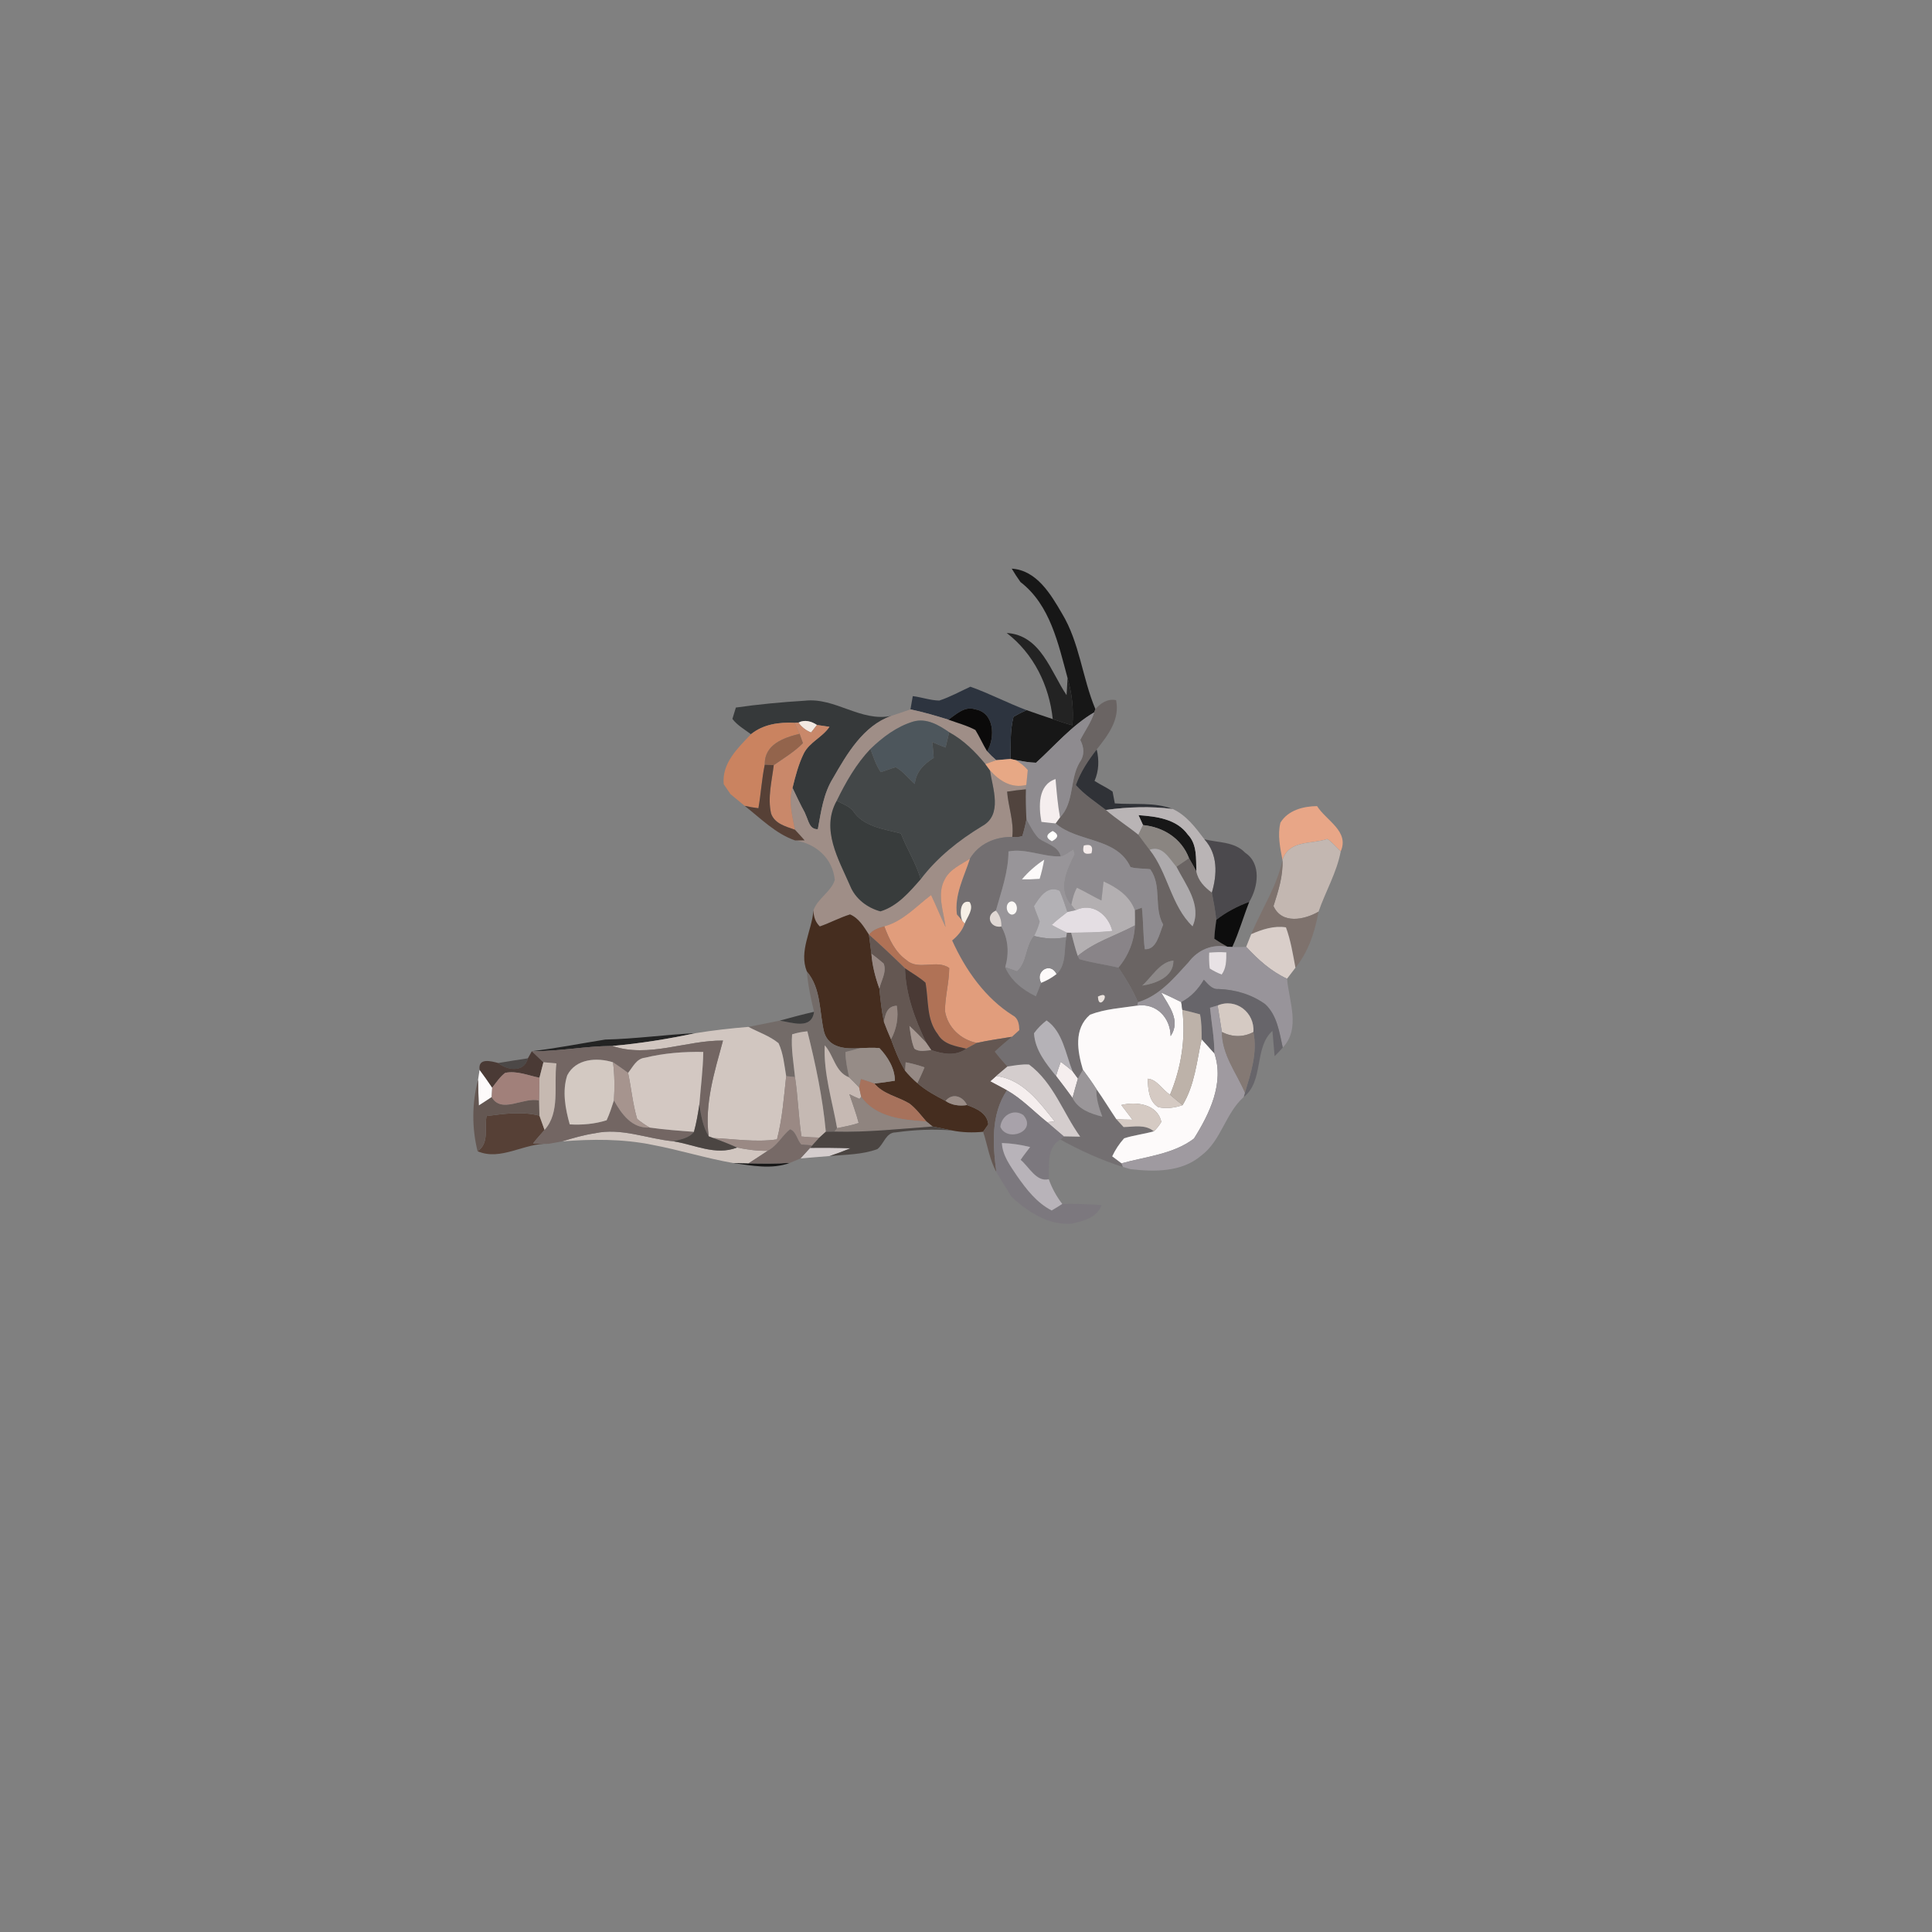 <?xml version="1.0" encoding="UTF-8" ?>
<!DOCTYPE svg PUBLIC "-//W3C//DTD SVG 1.1//EN" "http://www.w3.org/Graphics/SVG/1.1/DTD/svg11.dtd">
<svg width="384pt" height="384pt" viewBox="0 0 384 384" version="1.1" xmlns="http://www.w3.org/2000/svg">
<rect x="0" y="0" width="384" height="384" fill="#808080" stroke="none"/>
<g id="#171717fb">
<path fill="#171717" opacity="1.00" d=" M 201.09 113.02 C 206.04 113.34 208.84 118.09 211.08 121.94 C 214.61 127.79 215.11 134.75 217.72 140.95 L 217.49 141.58 C 213.02 144.20 209.69 148.18 205.92 151.60 C 204.53 151.57 203.17 151.30 201.82 151.06 L 200.85 150.85 C 200.89 148.06 200.75 145.20 201.44 142.47 C 202.28 141.98 203.14 141.54 204.03 141.14 C 205.76 141.75 207.49 142.35 209.24 142.92 C 210.53 143.38 211.82 143.81 213.15 144.16 C 213.44 141.00 213.06 137.81 212.19 134.77 C 210.34 127.97 208.74 120.23 202.83 115.69 C 202.21 114.82 201.63 113.93 201.09 113.02 Z" />
<path fill="#171717" opacity="1.00" d=" M 226.29 162.02 C 229.82 162.27 233.86 162.76 236.09 165.88 C 237.99 167.84 237.69 170.70 237.79 173.21 C 237.31 172.32 236.83 171.44 236.32 170.57 C 234.86 166.67 231.24 164.38 227.19 163.99 C 226.97 163.50 226.52 162.51 226.29 162.02 Z" />
<path fill="#171717" opacity="1.00" d=" M 145.73 231.16 C 146.50 231.17 148.02 231.20 148.78 231.22 C 151.52 231.27 154.26 231.31 157.00 231.13 C 153.38 232.48 149.43 231.67 145.73 231.16 Z" />
</g>
<g id="#000000bb">
<path fill="#000000" opacity="0.73" d=" M 200.09 125.81 C 206.86 126.22 208.82 133.47 211.99 138.17 C 212.04 137.32 212.14 135.62 212.19 134.77 C 213.06 137.81 213.44 141.00 213.15 144.16 C 211.82 143.81 210.53 143.38 209.24 142.92 C 208.55 136.27 205.45 129.92 200.09 125.81 Z" />
<path fill="#000000" opacity="0.73" d=" M 120.28 206.62 C 126.28 206.49 132.24 205.64 138.23 205.35 C 132.78 206.51 127.26 207.40 121.70 207.89 C 116.35 207.91 111.07 209.00 105.71 208.93 C 110.60 208.36 115.42 207.40 120.28 206.62 Z" />
</g>
<g id="#2d343fff">
<path fill="#2d343f" opacity="1.00" d=" M 186.69 139.24 C 188.84 138.54 190.82 137.43 192.87 136.49 C 196.67 137.83 200.25 139.73 204.03 141.14 C 203.14 141.54 202.28 141.98 201.44 142.47 C 200.75 145.20 200.89 148.06 200.85 150.85 C 200.14 150.91 198.72 151.03 198.01 151.09 C 197.36 150.54 196.76 149.95 196.20 149.33 C 197.84 146.59 197.66 141.62 193.83 140.99 C 191.73 140.29 190.08 141.96 188.51 143.04 C 186.02 142.26 183.51 141.53 180.96 140.99 C 181.07 140.33 181.30 139.02 181.42 138.36 C 183.19 138.57 184.90 139.21 186.69 139.24 Z" />
</g>
<g id="#36393aff">
<path fill="#36393a" opacity="1.00" d=" M 146.26 140.63 C 150.81 139.98 155.39 139.55 159.98 139.27 C 165.99 138.58 171.06 143.54 177.14 142.29 C 171.58 144.27 168.37 149.79 165.58 154.65 C 163.66 157.72 163.19 161.33 162.55 164.81 C 160.88 164.88 160.70 163.08 160.13 161.93 C 160.09 161.82 160.00 161.60 159.95 161.49 C 159.07 159.89 158.31 158.23 157.52 156.60 C 158.09 154.27 158.70 151.91 159.76 149.75 C 160.90 147.49 163.48 146.53 164.86 144.46 C 164.24 144.37 163.00 144.18 162.38 144.09 C 161.28 143.36 159.93 142.98 158.69 143.62 L 157.93 143.66 C 154.85 143.51 151.72 143.94 149.26 145.93 C 147.99 144.98 146.55 144.17 145.57 142.89 C 145.74 142.32 146.09 141.19 146.26 140.63 Z" />
</g>
<g id="#6a6463ff">
<path fill="#6a6463" opacity="1.00" d=" M 217.72 140.95 C 218.76 139.74 220.15 138.82 221.83 139.16 C 222.63 143.01 220.21 146.15 217.98 148.96 C 216.30 151.12 214.76 153.44 213.84 156.04 C 215.56 157.99 217.77 159.40 219.81 160.98 C 221.86 162.75 224.16 164.21 226.27 165.91 C 227.00 166.91 227.74 167.91 228.50 168.89 C 232.16 173.52 232.74 179.98 237.03 184.11 C 238.92 179.89 235.65 175.87 233.82 172.27 C 234.44 171.85 235.70 171.00 236.32 170.57 C 236.83 171.44 237.31 172.32 237.79 173.21 C 238.14 175.05 239.42 176.33 240.87 177.41 C 241.22 179.20 241.55 181.00 241.75 182.83 C 241.59 184.07 241.39 185.33 241.36 186.59 C 242.21 187.17 243.10 187.70 244.01 188.19 C 240.97 187.57 238.08 188.79 236.24 191.25 C 233.34 194.41 230.47 197.92 226.18 199.20 C 225.14 196.77 223.77 194.49 222.29 192.31 C 224.27 190.00 225.47 186.98 225.57 183.93 C 225.59 182.92 225.58 181.91 225.56 180.90 C 225.91 180.77 226.61 180.53 226.96 180.41 C 227.27 183.15 227.19 185.93 227.54 188.66 C 229.89 188.83 230.44 185.53 231.19 183.78 C 229.24 180.33 231.01 176.12 228.62 172.77 C 227.31 172.58 225.96 172.71 224.70 172.34 C 221.91 166.36 214.27 167.50 209.81 163.66 C 210.03 163.36 210.47 162.76 210.69 162.46 C 213.56 159.48 212.56 154.92 214.60 151.50 C 215.60 150.09 215.48 148.54 214.71 147.07 C 215.64 145.24 216.89 143.57 217.49 141.58 L 217.72 140.95 M 239.22 179.20 C 239.78 179.76 239.78 179.76 239.22 179.20 M 227.03 195.89 C 229.70 195.48 233.27 194.20 233.22 190.93 C 230.54 191.19 228.95 194.19 227.03 195.89 Z" />
</g>
<g id="#9f8e87ff">
<path fill="#9f8e87" opacity="1.00" d=" M 177.14 142.29 C 178.42 141.87 179.69 141.44 180.96 140.99 C 183.51 141.53 186.02 142.26 188.51 143.04 C 190.30 143.70 192.18 144.18 193.87 145.09 C 194.71 146.46 195.36 147.95 196.20 149.33 C 196.76 149.95 197.36 150.54 198.01 151.09 C 197.47 151.28 196.39 151.67 195.85 151.86 C 193.81 149.38 191.50 147.09 188.66 145.54 C 186.60 144.10 184.11 142.66 181.51 143.42 C 178.25 144.40 175.43 146.52 173.01 148.86 C 170.17 151.84 168.11 155.47 166.31 159.15 C 163.10 164.87 166.69 170.81 168.98 176.09 C 170.01 178.64 172.38 180.44 174.99 181.14 C 178.36 180.12 180.74 177.32 182.98 174.76 C 186.28 170.41 190.57 167.00 195.22 164.19 C 199.33 161.93 197.30 156.69 196.75 153.09 C 198.60 155.20 201.07 156.77 203.99 156.01 L 203.90 156.88 C 202.65 157.00 201.40 157.15 200.17 157.34 C 200.40 160.36 201.56 163.27 201.20 166.34 C 197.80 166.31 194.56 167.69 192.78 170.67 C 191.00 171.86 188.81 172.74 187.79 174.75 C 186.14 177.73 187.57 181.15 187.94 184.27 C 186.93 182.17 186.07 180.00 185.06 177.90 C 182.08 180.15 179.49 183.11 175.76 184.11 C 174.62 184.44 173.47 184.81 172.71 185.77 C 171.71 184.23 170.72 182.50 168.95 181.75 C 166.89 182.39 164.98 183.43 162.94 184.14 C 162.10 183.32 161.68 182.25 161.69 180.92 C 162.52 178.55 165.17 177.28 165.92 174.91 C 165.53 170.63 162.17 167.66 158.05 167.05 C 158.51 167.04 159.44 167.03 159.91 167.02 C 159.29 166.30 158.66 165.61 158.01 164.92 C 157.49 162.20 156.70 159.35 157.52 156.60 C 158.31 158.23 159.07 159.89 159.95 161.49 L 160.13 161.93 C 160.70 163.08 160.88 164.88 162.55 164.81 C 163.19 161.33 163.66 157.72 165.58 154.65 C 168.37 149.79 171.58 144.27 177.14 142.29 Z" />
</g>
<g id="#0b0a0aff">
<path fill="#0b0a0a" opacity="1.00" d=" M 188.51 143.04 C 190.08 141.96 191.73 140.29 193.83 140.99 C 197.66 141.62 197.84 146.59 196.20 149.33 C 195.36 147.95 194.71 146.46 193.87 145.09 C 192.18 144.18 190.30 143.70 188.51 143.04 Z" />
</g>
<g id="#8e8b8fff">
<path fill="#8e8b8f" opacity="1.00" d=" M 205.92 151.60 C 209.69 148.18 213.02 144.20 217.49 141.58 C 216.89 143.57 215.64 145.24 214.71 147.07 C 215.48 148.54 215.60 150.09 214.60 151.50 C 212.56 154.92 213.56 159.48 210.69 162.46 C 210.23 159.94 210.02 157.39 209.80 154.84 C 206.24 156.01 206.44 160.36 206.99 163.36 C 207.93 163.47 208.86 163.58 209.81 163.66 C 214.27 167.50 221.91 166.36 224.70 172.34 C 225.96 172.71 227.31 172.58 228.62 172.77 C 231.01 176.12 229.24 180.33 231.19 183.78 C 230.44 185.53 229.89 188.83 227.54 188.66 C 227.19 185.93 227.27 183.15 226.96 180.41 C 226.61 180.53 225.91 180.77 225.56 180.90 C 224.53 178.07 221.97 176.37 219.34 175.19 C 219.20 176.45 219.06 177.71 218.92 178.98 C 217.27 178.19 215.71 177.23 214.05 176.44 C 213.45 177.48 213.17 178.66 212.93 179.83 C 210.20 176.74 212.07 172.89 213.62 169.81 C 213.55 169.57 213.41 169.07 213.35 168.82 C 212.49 169.26 211.76 169.98 210.81 170.21 C 210.29 168.12 207.97 167.77 206.45 166.65 C 205.39 165.57 204.75 164.17 204.01 162.88 C 203.90 160.88 203.84 158.88 203.90 156.88 L 203.99 156.01 C 204.07 155.27 204.21 153.79 204.28 153.05 C 203.59 152.24 202.77 151.58 201.82 151.06 C 203.17 151.30 204.53 151.57 205.92 151.60 M 209.23 165.16 C 207.87 165.87 207.81 166.55 209.07 167.21 C 210.42 166.51 210.47 165.82 209.23 165.16 M 215.42 168.05 C 215.03 169.43 215.54 169.94 216.94 169.60 C 217.33 168.20 216.82 167.69 215.42 168.05 Z" />
</g>
<g id="#f2e9e1ff">
<path fill="#f2e9e1" opacity="1.00" d=" M 158.69 143.62 C 159.93 142.98 161.28 143.36 162.38 144.09 C 162.09 144.47 161.50 145.21 161.21 145.59 C 160.19 145.19 159.35 144.54 158.69 143.62 Z" />
</g>
<g id="#4d565cff">
<path fill="#4d565c" opacity="1.00" d=" M 181.51 143.42 C 184.11 142.66 186.60 144.10 188.66 145.54 C 188.48 146.30 188.12 147.82 187.94 148.58 C 187.04 148.25 186.18 147.85 185.30 147.50 C 185.39 148.54 185.54 149.59 185.58 150.64 C 183.63 151.86 182.06 153.41 181.82 155.82 C 180.54 154.72 179.51 153.30 178.03 152.48 C 177.02 152.77 176.05 153.17 175.05 153.47 C 174.11 152.07 173.58 150.44 173.01 148.86 C 175.43 146.52 178.25 144.40 181.51 143.42 Z" />
</g>
<g id="#ca8360ff">
<path fill="#ca8360" opacity="1.00" d=" M 149.26 145.93 C 151.72 143.94 154.85 143.51 157.93 143.66 C 158.18 144.21 158.68 145.31 158.93 145.85 C 155.69 146.64 151.89 147.99 152.00 152.00 C 151.40 154.85 151.25 157.77 150.74 160.64 C 149.82 160.53 148.91 160.37 148.01 160.17 C 147.06 159.40 146.12 158.61 145.18 157.83 C 144.85 157.34 144.17 156.35 143.84 155.86 C 143.46 151.66 146.63 148.70 149.26 145.93 Z" />
</g>
<g id="#c9886aff">
<path fill="#c9886a" opacity="1.00" d=" M 157.93 143.66 L 158.69 143.62 C 159.35 144.54 160.19 145.19 161.21 145.59 C 161.50 145.21 162.09 144.47 162.38 144.09 C 163.00 144.18 164.24 144.37 164.86 144.46 C 163.48 146.53 160.90 147.49 159.76 149.75 C 158.70 151.91 158.09 154.27 157.52 156.60 C 156.70 159.35 157.49 162.20 158.01 164.92 C 156.20 164.27 153.98 163.74 153.26 161.70 C 152.54 158.51 153.41 155.25 153.79 152.08 C 155.77 150.70 157.88 149.44 159.59 147.71 C 159.42 147.24 159.09 146.32 158.93 145.85 C 158.68 145.31 158.18 144.21 157.93 143.66 Z" />
</g>
<g id="#93644cff">
<path fill="#93644c" opacity="1.00" d=" M 152.00 152.00 C 151.89 147.99 155.69 146.64 158.93 145.85 C 159.09 146.32 159.42 147.24 159.59 147.71 C 157.88 149.44 155.77 150.70 153.79 152.08 C 153.34 152.06 152.45 152.02 152.00 152.00 Z" />
</g>
<g id="#434748ff">
<path fill="#434748" opacity="1.00" d=" M 188.66 145.54 C 191.50 147.09 193.81 149.38 195.85 151.86 C 196.07 152.17 196.52 152.79 196.75 153.09 C 197.30 156.69 199.33 161.93 195.22 164.19 C 190.57 167.00 186.28 170.41 182.98 174.76 C 182.11 171.55 180.23 168.76 179.07 165.67 C 175.70 164.77 171.57 164.33 169.53 161.14 C 168.69 160.16 167.40 159.76 166.31 159.15 C 168.11 155.47 170.17 151.84 173.01 148.86 C 173.58 150.44 174.11 152.07 175.05 153.47 C 176.05 153.17 177.02 152.77 178.03 152.48 C 179.51 153.30 180.54 154.72 181.82 155.82 C 182.06 153.41 183.63 151.86 185.58 150.64 C 185.54 149.59 185.39 148.54 185.30 147.50 C 186.18 147.85 187.04 148.25 187.94 148.58 C 188.12 147.82 188.48 146.30 188.66 145.54 M 175.25 156.25 C 175.79 156.79 175.79 156.79 175.25 156.25 M 182.24 160.24 C 182.80 160.80 182.80 160.80 182.24 160.24 Z" />
</g>
<g id="#303237fb">
<path fill="#303237" opacity="1.00" d=" M 213.84 156.04 C 214.76 153.44 216.30 151.12 217.98 148.96 C 218.48 151.07 218.42 153.21 217.55 155.21 C 218.71 155.97 219.99 156.53 221.13 157.33 C 221.28 158.11 221.43 158.89 221.58 159.68 C 225.42 159.98 229.41 159.38 233.09 160.79 C 228.68 160.22 224.21 160.39 219.81 160.98 C 217.77 159.40 215.56 157.99 213.84 156.04 Z" />
</g>
<g id="#e7a885ff">
<path fill="#e7a885" opacity="1.00" d=" M 195.85 151.86 C 196.39 151.67 197.47 151.28 198.01 151.09 C 198.72 151.03 200.14 150.91 200.85 150.85 L 201.82 151.06 C 202.77 151.58 203.59 152.24 204.28 153.05 C 204.21 153.79 204.07 155.27 203.99 156.01 C 201.07 156.77 198.60 155.20 196.75 153.09 C 196.52 152.79 196.07 152.17 195.85 151.86 Z" />
</g>
<g id="#564036ff">
<path fill="#564036" opacity="1.00" d=" M 152.00 152.00 C 152.45 152.02 153.34 152.06 153.79 152.08 C 153.41 155.25 152.54 158.51 153.26 161.70 C 153.98 163.74 156.20 164.27 158.01 164.92 C 158.66 165.61 159.29 166.30 159.91 167.02 C 159.44 167.03 158.51 167.04 158.05 167.05 C 154.15 165.71 151.20 162.66 148.01 160.17 C 148.91 160.37 149.82 160.53 150.74 160.64 C 151.25 157.77 151.40 154.85 152.00 152.00 Z" />
<path fill="#564036" opacity="1.00" d=" M 96.71 221.82 C 100.18 221.37 103.77 220.86 107.22 221.75 C 107.47 222.46 107.98 223.87 108.23 224.58 C 107.46 225.46 106.68 226.33 105.96 227.25 C 106.73 227.27 108.29 227.32 109.06 227.34 C 104.27 227.10 99.53 230.84 94.92 228.81 C 97.31 227.23 96.24 224.19 96.71 221.82 Z" />
</g>
<g id="#f5eeeeff">
<path fill="#f5eeee" opacity="1.00" d=" M 206.99 163.36 C 206.44 160.36 206.24 156.01 209.80 154.84 C 210.02 157.39 210.23 159.94 210.69 162.46 C 210.47 162.76 210.03 163.36 209.81 163.66 C 208.86 163.58 207.93 163.47 206.99 163.36 Z" />
<path fill="#f5eeee" opacity="1.00" d=" M 209.89 213.85 C 210.17 212.90 210.49 211.97 210.83 211.04 C 211.62 211.63 212.40 212.24 213.16 212.89 C 213.44 213.26 213.98 214.00 214.25 214.37 C 213.88 215.64 213.51 216.93 213.17 218.22 C 212.10 216.74 211.01 215.29 209.89 213.85 Z" />
<path fill="#f5eeee" opacity="1.00" d=" M 196.82 214.92 C 197.12 214.65 197.71 214.13 198.01 213.86 C 203.33 214.54 206.53 219.01 209.63 222.88 C 209.26 222.92 208.51 223.01 208.14 223.05 C 205.48 220.93 203.12 218.40 200.14 216.71 C 199.05 216.08 197.91 215.53 196.82 214.92 Z" />
</g>
<g id="#3c221983">
<path fill="#3c2219" opacity="0.51" d=" M 143.84 155.86 C 144.17 156.35 144.85 157.34 145.18 157.83 C 144.85 157.34 144.17 156.35 143.84 155.86 Z" />
</g>
<g id="#b9bab9ff">
<path fill="#b9bab9" opacity="1.00" d=" M 175.25 156.25 C 175.79 156.79 175.79 156.79 175.25 156.25 Z" />
</g>
<g id="#51443eff">
<path fill="#51443e" opacity="1.00" d=" M 200.17 157.34 C 201.40 157.15 202.65 157.00 203.90 156.88 C 203.84 158.88 203.90 160.88 204.01 162.88 C 203.80 163.99 203.53 165.08 203.20 166.16 C 202.56 166.40 201.89 166.46 201.20 166.34 C 201.56 163.27 200.40 160.36 200.17 157.34 Z" />
</g>
<g id="#383c3cff">
<path fill="#383c3c" opacity="1.00" d=" M 166.31 159.15 C 167.40 159.76 168.69 160.16 169.53 161.14 C 171.57 164.33 175.70 164.77 179.07 165.67 C 180.23 168.76 182.11 171.55 182.98 174.76 C 180.74 177.32 178.36 180.12 174.99 181.14 C 172.38 180.44 170.01 178.64 168.98 176.09 C 166.69 170.81 163.10 164.87 166.31 159.15 Z" />
</g>
<g id="#ccc8cdff">
<path fill="#ccc8cd" opacity="1.00" d=" M 182.24 160.24 C 182.80 160.80 182.80 160.80 182.24 160.24 Z" />
</g>
<g id="#e8a687ff">
<path fill="#e8a687" opacity="1.00" d=" M 254.50 163.50 C 256.02 161.02 259.05 160.25 261.78 160.22 C 263.62 163.14 268.24 165.20 266.48 169.23 C 265.61 168.38 264.83 167.44 263.83 166.75 C 260.62 167.84 256.18 166.90 254.90 170.94 C 254.45 168.50 253.88 165.97 254.50 163.50 Z" />
</g>
<g id="#ffffffff">
<path fill="#ffffff" opacity="1.00" d=" M 159.95 161.49 C 160.00 161.60 160.09 161.82 160.13 161.93 L 159.95 161.49 Z" />
<path fill="#ffffff" opacity="1.00" d=" M 162.27 206.15 C 162.84 206.72 162.84 206.72 162.27 206.15 Z" />
</g>
<g id="#b9b4b5ff">
<path fill="#b9b4b5" opacity="1.00" d=" M 219.81 160.98 C 224.21 160.39 228.68 160.22 233.09 160.79 C 235.80 162.04 237.63 164.49 239.38 166.81 C 242.09 169.79 241.93 173.78 240.87 177.41 C 239.42 176.33 238.14 175.05 237.79 173.21 C 237.69 170.70 237.99 167.84 236.09 165.88 C 233.86 162.76 229.82 162.27 226.29 162.02 C 226.52 162.51 226.97 163.50 227.19 163.99 C 226.96 164.47 226.50 165.43 226.27 165.91 C 224.16 164.21 221.86 162.75 219.81 160.98 Z" />
</g>
<g id="#736f71ff">
<path fill="#736f71" opacity="1.00" d=" M 204.01 162.88 C 204.75 164.17 205.39 165.57 206.45 166.65 C 207.97 167.77 210.29 168.12 210.81 170.21 C 207.31 170.35 203.93 168.57 200.45 169.23 C 200.42 173.30 199.03 177.12 197.94 180.99 C 195.75 181.92 196.82 184.55 199.03 184.15 C 200.43 186.68 200.59 189.48 199.80 192.24 C 200.93 194.92 203.33 196.77 205.88 198.00 C 206.25 197.12 206.60 196.24 206.93 195.35 C 208.05 194.91 209.07 194.33 210.00 193.60 C 212.00 191.77 211.46 188.69 211.93 186.26 L 212.04 185.37 L 212.90 185.39 C 213.31 186.93 213.69 188.49 214.21 190.00 L 214.55 190.64 C 217.08 191.38 219.72 191.71 222.29 192.31 C 223.77 194.49 225.14 196.77 226.18 199.20 L 226.05 199.87 C 222.90 200.35 219.65 200.52 216.65 201.68 C 213.36 204.51 214.15 208.96 215.24 212.62 C 214.99 213.06 214.50 213.93 214.25 214.37 C 213.98 214.00 213.44 213.26 213.16 212.89 C 211.78 209.45 211.24 205.05 208.01 202.82 C 207.07 203.56 206.21 204.40 205.52 205.37 C 205.71 208.68 207.89 211.38 209.89 213.85 C 211.01 215.29 212.10 216.74 213.17 218.22 C 214.32 220.50 216.75 221.35 219.08 221.93 C 218.42 220.16 217.84 218.35 217.91 216.44 C 219.30 218.40 220.54 220.46 221.88 222.44 C 222.24 222.83 222.96 223.62 223.32 224.01 C 225.36 223.98 227.59 223.41 229.33 224.85 C 227.39 225.42 225.35 225.62 223.43 226.25 C 222.46 227.31 221.67 228.53 221.06 229.83 C 221.52 230.18 222.44 230.87 222.91 231.22 L 223.19 231.94 C 218.86 230.57 214.71 228.69 210.75 226.49 L 211.43 225.86 C 212.51 225.89 213.60 225.91 214.69 225.92 C 211.26 221.15 209.42 215.25 204.54 211.59 C 203.09 211.48 201.65 211.78 200.23 211.98 C 199.36 211.02 198.50 210.05 197.73 209.02 C 198.81 207.97 199.97 207.03 201.12 206.07 C 201.49 205.74 202.23 205.07 202.60 204.73 C 202.56 203.67 202.40 202.41 201.35 201.86 C 195.82 198.40 191.88 192.78 189.24 186.92 C 190.35 186.01 191.29 184.93 191.74 183.55 C 192.24 182.24 193.63 180.68 192.71 179.28 C 190.76 178.77 190.70 181.84 191.28 183.04 C 191.01 182.72 190.46 182.07 190.19 181.75 C 189.67 177.86 191.62 174.26 192.78 170.67 C 194.56 167.69 197.80 166.31 201.20 166.34 C 201.89 166.46 202.56 166.40 203.20 166.16 C 203.53 165.08 203.80 163.99 204.01 162.88 M 218.22 198.08 C 218.38 201.38 221.23 196.53 218.22 198.08 M 210.25 202.24 C 210.81 202.80 210.81 202.80 210.25 202.24 Z" />
</g>
<g id="#8a8581ff">
<path fill="#8a8581" opacity="1.00" d=" M 227.19 163.99 C 231.24 164.38 234.86 166.67 236.32 170.57 C 235.70 171.00 234.44 171.85 233.82 172.27 C 232.40 170.67 231.08 167.94 228.50 168.89 C 227.74 167.91 227.00 166.91 226.27 165.91 C 226.50 165.43 226.96 164.47 227.19 163.99 Z" />
</g>
<g id="#fffffdff">
<path fill="#fffffd" opacity="1.00" d=" M 209.23 165.16 C 210.47 165.82 210.42 166.51 209.07 167.21 C 207.81 166.55 207.87 165.87 209.23 165.16 Z" />
</g>
<g id="#c3b7b1ff">
<path fill="#c3b7b1" opacity="1.00" d=" M 254.90 170.94 C 256.18 166.90 260.62 167.84 263.83 166.75 C 264.83 167.44 265.61 168.38 266.48 169.23 C 265.68 173.45 263.46 177.18 262.07 181.20 C 259.27 182.83 254.75 183.75 253.12 180.09 C 254.06 177.11 255.05 174.12 254.90 170.94 Z" />
</g>
<g id="#4b494dff">
<path fill="#4b494d" opacity="1.00" d=" M 239.38 166.81 C 242.13 167.51 245.38 167.26 247.49 169.49 C 250.76 171.66 250.06 176.31 248.30 179.25 C 245.96 180.13 243.71 181.27 241.75 182.83 C 241.55 181.00 241.22 179.20 240.87 177.41 C 241.93 173.78 242.09 169.79 239.38 166.81 Z" />
</g>
<g id="#f5ecebff">
<path fill="#f5eceb" opacity="1.00" d=" M 215.42 168.05 C 216.82 167.69 217.33 168.20 216.94 169.60 C 215.54 169.94 215.03 169.43 215.42 168.05 Z" />
</g>
<g id="#adaaacff">
<path fill="#adaaac" opacity="1.00" d=" M 228.50 168.89 C 231.08 167.94 232.40 170.67 233.82 172.27 C 235.65 175.87 238.92 179.89 237.03 184.11 C 232.74 179.98 232.16 173.52 228.50 168.89 Z" />
</g>
<g id="#989599ff">
<path fill="#989599" opacity="1.00" d=" M 200.45 169.23 C 203.93 168.57 207.31 170.35 210.81 170.21 C 211.76 169.98 212.49 169.26 213.35 168.82 C 213.41 169.07 213.55 169.57 213.62 169.81 C 212.07 172.89 210.20 176.74 212.93 179.83 C 213.14 180.10 213.56 180.64 213.78 180.91 C 213.37 181.00 212.56 181.18 212.15 181.27 C 211.68 179.85 211.22 178.42 210.62 177.05 C 208.17 175.87 206.61 178.35 205.50 180.11 C 205.82 181.15 206.29 182.15 206.64 183.19 C 206.37 184.18 206.00 185.12 205.53 186.03 C 203.79 188.10 204.18 191.31 202.15 193.07 C 201.56 192.86 200.39 192.45 199.80 192.24 C 200.59 189.48 200.43 186.68 199.03 184.15 C 199.09 182.94 198.73 181.89 197.94 180.99 C 199.03 177.12 200.42 173.30 200.45 169.23 M 203.11 174.78 C 204.29 174.80 205.46 174.77 206.64 174.68 C 207.03 173.43 207.31 172.15 207.55 170.86 C 205.89 171.95 204.39 173.26 203.11 174.78 M 201.11 179.14 C 199.71 179.24 199.82 181.56 201.09 181.80 C 202.50 181.77 202.43 179.29 201.11 179.14 Z" />
</g>
<g id="#e19d7cff">
<path fill="#e19d7c" opacity="1.00" d=" M 187.79 174.75 C 188.81 172.74 191.00 171.86 192.78 170.67 C 191.62 174.26 189.67 177.86 190.19 181.75 C 190.46 182.07 191.01 182.72 191.28 183.04 L 191.74 183.55 C 191.29 184.93 190.35 186.01 189.24 186.92 C 191.88 192.78 195.82 198.40 201.35 201.86 C 202.40 202.41 202.56 203.67 202.60 204.73 C 202.23 205.07 201.49 205.74 201.12 206.07 C 198.80 206.45 196.46 206.78 194.16 207.28 C 190.96 206.66 188.33 204.19 187.82 200.93 C 187.84 198.06 188.64 195.26 188.67 192.40 C 186.16 190.61 182.54 192.99 180.16 190.82 C 177.88 189.22 176.71 186.62 175.76 184.11 C 179.49 183.11 182.08 180.15 185.06 177.90 C 186.07 180.00 186.93 182.17 187.94 184.27 C 187.57 181.15 186.14 177.73 187.79 174.75 Z" />
</g>
<g id="#fdfafaff">
<path fill="#fdfafa" opacity="1.00" d=" M 203.11 174.78 C 204.39 173.26 205.89 171.95 207.55 170.86 C 207.31 172.15 207.03 173.43 206.64 174.68 C 205.46 174.77 204.29 174.80 203.11 174.78 Z" />
<path fill="#fdfafa" opacity="1.00" d=" M 206.93 195.35 C 205.66 193.05 208.79 191.10 210.00 193.60 C 209.07 194.33 208.05 194.91 206.93 195.35 Z" />
<path fill="#fdfafa" opacity="1.00" d=" M 230.78 197.27 C 232.13 197.86 233.45 198.51 234.78 199.17 C 234.83 199.56 234.94 200.34 235.00 200.73 C 235.69 206.47 234.78 212.27 232.55 217.58 C 231.04 216.63 229.96 214.53 228.11 214.40 C 228.20 216.42 228.29 218.87 230.23 220.06 C 231.84 220.41 233.51 220.19 235.05 219.65 C 237.46 215.68 237.86 210.98 238.83 206.54 C 239.67 207.49 240.52 208.43 241.37 209.36 C 243.37 215.29 240.41 221.35 237.31 226.30 C 233.24 229.41 227.74 229.88 222.91 231.22 C 222.44 230.87 221.52 230.18 221.06 229.83 C 221.67 228.53 222.46 227.31 223.43 226.25 C 225.35 225.62 227.39 225.42 229.33 224.85 C 229.92 224.31 230.42 223.68 230.82 222.98 C 230.05 219.42 225.83 218.89 222.87 219.63 C 223.60 220.61 224.34 221.58 225.09 222.55 C 224.02 222.55 222.95 222.51 221.88 222.44 C 220.54 220.46 219.30 218.40 217.91 216.44 C 217.08 215.13 216.16 213.87 215.24 212.62 C 214.15 208.96 213.36 204.51 216.65 201.68 C 219.65 200.52 222.90 200.35 226.05 199.87 C 229.85 199.33 232.62 202.27 232.67 205.94 C 234.75 202.84 232.33 199.93 230.78 197.27 Z" />
<path fill="#fdfafa" opacity="1.00" d=" M 95.32 212.63 C 96.18 213.79 97.03 214.97 97.83 216.18 C 97.81 216.65 97.76 217.59 97.73 218.06 C 96.88 218.62 96.03 219.20 95.16 219.74 C 95.08 218.03 95.07 216.31 95.02 214.61 C 95.10 214.11 95.24 213.12 95.32 212.63 Z" />
</g>
<g id="#7e726dff">
<path fill="#7e726d" opacity="1.00" d=" M 248.69 185.67 C 250.72 180.74 253.79 176.23 254.90 170.94 C 255.05 174.12 254.06 177.11 253.12 180.09 C 254.75 183.75 259.27 182.83 262.07 181.20 C 261.35 185.17 260.08 189.17 257.48 192.34 C 256.97 189.64 256.54 186.90 255.59 184.32 C 253.19 183.95 250.86 184.73 248.69 185.67 Z" />
</g>
<g id="#b3afb1ff">
<path fill="#b3afb1" opacity="1.00" d=" M 219.34 175.19 C 221.97 176.37 224.53 178.07 225.56 180.90 C 225.58 181.91 225.59 182.92 225.57 183.93 C 221.78 185.97 217.56 187.18 214.21 190.00 C 213.69 188.49 213.31 186.93 212.90 185.39 C 215.63 185.35 218.37 185.34 221.08 185.03 C 220.26 181.75 217.12 179.31 213.78 180.91 C 213.56 180.64 213.14 180.10 212.93 179.83 C 213.17 178.66 213.45 177.48 214.05 176.44 C 215.71 177.23 217.27 178.19 218.92 178.98 C 219.06 177.71 219.20 176.45 219.34 175.19 Z" />
</g>
<g id="#b3b1b5ff">
<path fill="#b3b1b5" opacity="1.00" d=" M 205.50 180.11 C 206.61 178.35 208.17 175.87 210.62 177.05 C 211.22 178.42 211.68 179.85 212.15 181.27 C 211.08 182.09 210.02 182.92 209.03 183.84 C 210.02 184.37 211.02 184.88 212.04 185.37 L 211.93 186.26 C 209.80 186.73 207.63 186.58 205.53 186.03 C 206.00 185.12 206.37 184.18 206.64 183.19 C 206.29 182.15 205.82 181.15 205.50 180.11 Z" />
</g>
<g id="#f6efe6ff">
<path fill="#f6efe6" opacity="1.00" d=" M 191.28 183.04 C 190.70 181.84 190.76 178.77 192.71 179.28 C 193.63 180.68 192.24 182.24 191.74 183.55 L 191.28 183.04 Z" />
</g>
<g id="#fbf8f6ff">
<path fill="#fbf8f6" opacity="1.00" d=" M 201.11 179.14 C 202.43 179.29 202.50 181.77 201.09 181.80 C 199.82 181.56 199.71 179.24 201.11 179.14 Z" />
</g>
<g id="#f1eae7ff">
<path fill="#f1eae7" opacity="1.00" d=" M 239.22 179.20 C 239.78 179.76 239.78 179.76 239.22 179.20 Z" />
</g>
<g id="#020202e8">
<path fill="#020202" opacity="0.91" d=" M 241.75 182.83 C 243.71 181.27 245.96 180.13 248.30 179.25 C 247.13 182.22 246.26 185.32 244.92 188.23 L 244.01 188.19 C 243.10 187.70 242.21 187.17 241.36 186.59 C 241.39 185.33 241.59 184.07 241.75 182.83 Z" />
</g>
<g id="#e4dee3ff">
<path fill="#e4dee3" opacity="1.00" d=" M 213.78 180.91 C 217.12 179.31 220.26 181.75 221.08 185.03 C 218.37 185.34 215.63 185.35 212.90 185.39 L 212.04 185.37 C 211.02 184.88 210.02 184.37 209.03 183.84 C 210.02 182.92 211.08 182.09 212.15 181.27 C 212.56 181.18 213.37 181.00 213.78 180.91 Z" />
</g>
<g id="#452d1fff">
<path fill="#452d1f" opacity="1.00" d=" M 160.37 193.09 C 158.74 189.06 161.36 184.98 161.69 180.92 C 161.68 182.25 162.10 183.32 162.94 184.14 C 164.98 183.43 166.89 182.39 168.95 181.75 C 170.72 182.50 171.71 184.23 172.71 185.77 C 172.87 187.03 173.03 188.29 173.20 189.55 C 173.37 191.93 173.98 194.24 174.78 196.48 C 175.01 198.70 175.22 200.93 175.69 203.11 C 176.12 204.28 176.60 205.43 177.10 206.57 C 177.88 208.71 178.71 210.85 179.90 212.81 C 180.64 213.70 181.46 214.52 182.34 215.28 C 184.01 216.74 185.98 217.80 187.94 218.82 C 189.18 219.69 190.72 219.86 192.20 219.64 C 194.04 220.30 196.23 221.23 196.43 223.48 C 196.17 223.85 195.67 224.58 195.41 224.95 C 193.34 225.15 191.26 225.10 189.22 224.69 C 187.93 224.44 186.64 224.16 185.35 223.90 C 185.04 223.65 184.43 223.16 184.13 222.91 C 183.04 221.67 182.06 220.32 180.73 219.32 C 178.43 217.95 175.58 217.50 173.79 215.36 C 175.15 215.21 176.50 215.02 177.86 214.80 C 177.87 212.34 176.43 210.05 174.80 208.32 C 173.54 208.20 172.27 208.27 171.01 208.32 C 168.25 208.52 164.82 208.41 163.82 205.23 C 162.80 201.16 163.28 196.53 160.37 193.09 Z" />
</g>
<g id="#e0d8d4ff">
<path fill="#e0d8d4" opacity="1.00" d=" M 199.03 184.15 C 196.82 184.55 195.75 181.92 197.94 180.99 C 198.73 181.89 199.09 182.94 199.03 184.15 Z" />
</g>
<g id="#b07256ff">
<path fill="#b07256" opacity="1.00" d=" M 172.71 185.77 C 173.47 184.81 174.62 184.44 175.76 184.11 C 176.71 186.62 177.88 189.22 180.16 190.82 C 182.54 192.99 186.16 190.61 188.67 192.40 C 188.64 195.26 187.84 198.06 187.82 200.93 C 188.33 204.19 190.96 206.66 194.16 207.28 C 193.63 207.57 192.57 208.14 192.04 208.43 C 189.99 207.93 187.55 207.61 186.41 205.58 C 184.10 202.65 184.59 198.76 183.95 195.31 C 182.70 194.21 181.24 193.39 179.88 192.46 C 177.53 190.18 175.16 187.93 172.71 185.77 Z" />
</g>
<g id="#898488ff">
<path fill="#898488" opacity="1.00" d=" M 214.21 190.00 C 217.56 187.18 221.78 185.97 225.57 183.93 C 225.47 186.98 224.27 190.00 222.29 192.31 C 219.72 191.71 217.08 191.38 214.55 190.64 L 214.21 190.00 Z" />
</g>
<g id="#d9cec9ff">
<path fill="#d9cec9" opacity="1.00" d=" M 248.69 185.67 C 250.86 184.73 253.19 183.95 255.59 184.32 C 256.54 186.90 256.97 189.64 257.48 192.34 C 257.06 192.88 256.23 193.98 255.81 194.53 C 252.63 193.07 250.04 190.72 247.69 188.19 C 247.94 187.56 248.44 186.30 248.69 185.67 Z" />
</g>
<g id="#645752ff">
<path fill="#645752" opacity="1.00" d=" M 172.71 185.77 C 175.16 187.93 177.53 190.18 179.88 192.46 C 180.02 197.69 181.86 202.57 184.08 207.23 C 183.01 206.09 181.91 204.97 180.76 203.92 C 180.99 205.43 181.13 206.99 181.73 208.42 C 182.72 209.16 183.98 208.77 185.10 208.72 C 187.38 209.48 189.95 209.99 192.04 208.43 C 192.57 208.14 193.63 207.57 194.16 207.28 C 196.46 206.78 198.80 206.45 201.12 206.07 C 199.97 207.03 198.81 207.97 197.73 209.02 C 198.50 210.05 199.36 211.02 200.23 211.98 C 199.48 212.60 198.75 213.23 198.01 213.86 C 197.71 214.13 197.12 214.65 196.82 214.92 C 197.91 215.53 199.05 216.08 200.14 216.71 C 196.92 221.50 197.31 227.48 198.03 232.93 C 196.66 230.45 196.28 227.61 195.41 224.95 C 195.67 224.58 196.17 223.85 196.43 223.48 C 196.23 221.23 194.04 220.30 192.20 219.64 C 191.37 217.88 189.29 217.15 187.94 218.82 C 185.98 217.80 184.01 216.74 182.34 215.28 C 182.83 214.24 183.33 213.21 183.75 212.14 C 182.53 211.72 181.28 211.38 180.01 211.14 C 179.98 211.56 179.93 212.39 179.90 212.81 C 178.71 210.85 177.88 208.71 177.10 206.57 C 178.20 204.51 178.63 202.21 178.24 199.90 C 176.34 199.96 175.96 201.57 175.69 203.11 C 175.22 200.93 175.01 198.70 174.78 196.48 C 175.14 194.87 176.28 193.20 175.64 191.52 C 174.85 190.83 174.03 190.18 173.20 189.55 C 173.03 188.29 172.87 187.03 172.71 185.77 Z" />
<path fill="#645752" opacity="1.00" d=" M 94.92 228.81 C 93.77 224.18 93.79 219.22 95.02 214.61 C 95.07 216.31 95.08 218.03 95.16 219.74 C 96.03 219.20 96.88 218.62 97.73 218.06 C 99.66 221.44 104.05 217.99 107.15 218.73 C 107.17 219.48 107.20 220.99 107.22 221.75 C 103.77 220.86 100.18 221.37 96.71 221.82 C 96.24 224.19 97.31 227.23 94.92 228.81 Z" />
</g>
<g id="#888689ff">
<path fill="#888689" opacity="1.00" d=" M 202.15 193.07 C 204.18 191.31 203.79 188.10 205.53 186.03 C 207.63 186.58 209.80 186.73 211.93 186.26 C 211.46 188.69 212.00 191.77 210.00 193.60 C 208.79 191.10 205.66 193.05 206.93 195.35 C 206.60 196.24 206.25 197.12 205.88 198.00 C 203.33 196.77 200.93 194.92 199.80 192.24 C 200.39 192.45 201.56 192.86 202.15 193.07 Z" />
</g>
<g id="#98949aff">
<path fill="#98949a" opacity="1.00" d=" M 236.24 191.25 C 238.08 188.79 240.97 187.57 244.01 188.19 L 244.92 188.23 C 245.84 188.26 246.76 188.23 247.69 188.19 C 250.04 190.72 252.63 193.07 255.81 194.53 C 256.20 199.03 258.56 204.41 254.96 208.21 C 254.29 205.20 253.85 201.79 251.47 199.59 C 248.78 197.64 245.48 196.68 242.18 196.57 C 240.85 196.69 240.09 195.54 239.27 194.73 C 238.18 196.59 236.72 198.17 234.78 199.17 C 233.45 198.51 232.13 197.86 230.78 197.27 C 232.33 199.93 234.75 202.84 232.67 205.94 C 232.62 202.27 229.85 199.33 226.05 199.87 L 226.18 199.20 C 230.47 197.92 233.34 194.41 236.24 191.25 M 240.33 189.33 C 240.27 190.39 240.31 191.45 240.44 192.50 C 241.19 192.98 241.98 193.38 242.82 193.70 C 243.77 192.43 243.75 190.79 243.74 189.28 C 242.60 189.22 241.46 189.24 240.33 189.33 Z" />
</g>
<g id="#e8e2e5ff">
<path fill="#e8e2e5" opacity="1.00" d=" M 240.33 189.33 C 241.46 189.24 242.60 189.22 243.74 189.28 C 243.75 190.79 243.77 192.43 242.82 193.70 C 241.98 193.38 241.19 192.98 240.44 192.50 C 240.31 191.45 240.27 190.39 240.33 189.33 Z" />
</g>
<g id="#988984ff">
<path fill="#988984" opacity="1.00" d=" M 173.20 189.55 C 174.03 190.18 174.85 190.83 175.64 191.52 C 176.28 193.20 175.14 194.87 174.78 196.48 C 173.98 194.24 173.37 191.93 173.20 189.55 Z" />
</g>
<g id="#8d8989ff">
<path fill="#8d8989" opacity="1.00" d=" M 227.03 195.89 C 228.95 194.19 230.54 191.19 233.22 190.93 C 233.27 194.20 229.70 195.48 227.03 195.89 Z" />
</g>
<g id="#736b68ff">
<path fill="#736b68" opacity="1.00" d=" M 160.37 193.09 C 163.28 196.53 162.80 201.16 163.82 205.23 C 164.82 208.41 168.25 208.52 171.01 208.32 C 170.27 208.51 168.78 208.90 168.04 209.10 C 168.05 210.80 168.42 212.48 168.78 214.14 C 165.96 213.07 165.75 209.78 163.92 207.77 C 163.67 213.36 165.42 218.77 166.38 224.23 L 165.85 224.92 C 165.42 224.92 164.57 224.93 164.14 224.94 C 163.52 218.20 162.11 211.53 160.47 204.98 C 159.44 205.08 158.42 205.26 157.44 205.58 C 157.20 208.41 157.74 211.24 158.01 214.06 C 157.58 214.01 156.70 213.93 156.26 213.89 C 155.88 211.68 155.70 209.39 154.74 207.34 C 152.97 205.89 150.75 205.16 148.75 204.10 C 150.82 203.68 152.90 203.29 154.98 202.86 C 157.37 203.20 161.31 204.74 161.80 201.10 C 161.16 198.46 160.58 195.80 160.37 193.09 M 162.27 206.15 C 162.84 206.72 162.84 206.72 162.27 206.15 Z" />
</g>
<g id="#4a3a35ff">
<path fill="#4a3a35" opacity="1.00" d=" M 184.08 207.23 C 181.86 202.57 180.02 197.69 179.88 192.46 C 181.24 193.39 182.70 194.21 183.95 195.31 C 184.59 198.76 184.10 202.65 186.41 205.58 C 187.55 207.61 189.99 207.93 192.04 208.43 C 189.95 209.99 187.38 209.48 185.10 208.72 C 184.85 208.35 184.34 207.61 184.08 207.23 Z" />
<path fill="#4a3a35" opacity="1.00" d=" M 104.92 210.35 C 105.12 210.00 105.51 209.29 105.71 208.93 C 106.47 209.67 107.24 210.40 108.01 211.13 C 107.74 212.15 107.47 213.18 107.22 214.21 C 104.99 213.76 102.70 212.77 100.41 213.24 C 99.36 214.03 98.64 215.15 97.83 216.18 C 97.03 214.97 96.18 213.79 95.32 212.63 C 94.99 210.20 97.56 210.89 99.02 211.28 C 100.85 212.77 104.20 213.23 104.92 210.35 Z" />
</g>
<g id="#67656aff">
<path fill="#67656a" opacity="1.00" d=" M 239.27 194.73 C 240.09 195.54 240.85 196.69 242.18 196.57 C 245.48 196.68 248.78 197.64 251.47 199.59 C 253.85 201.79 254.29 205.20 254.96 208.21 C 254.45 208.81 253.91 209.38 253.34 209.93 C 253.17 208.25 253.08 206.57 252.90 204.90 C 249.19 208.25 251.28 214.86 247.19 218.05 L 247.44 217.17 C 248.61 213.28 249.97 209.24 249.12 205.13 C 249.42 201.25 245.65 198.29 242.01 199.85 C 241.63 199.96 240.88 200.18 240.50 200.29 C 240.80 203.31 241.37 206.31 241.37 209.36 C 240.52 208.43 239.67 207.49 238.83 206.54 C 238.82 204.89 238.85 203.23 238.51 201.61 C 237.34 201.28 236.17 200.99 235.00 200.73 C 234.94 200.34 234.83 199.56 234.78 199.17 C 236.72 198.17 238.18 196.59 239.27 194.73 Z" />
</g>
<g id="#ebe3deff">
<path fill="#ebe3de" opacity="1.00" d=" M 218.22 198.08 C 221.23 196.53 218.38 201.38 218.22 198.08 Z" />
</g>
<g id="#d5cac3ff">
<path fill="#d5cac3" opacity="1.00" d=" M 242.01 199.85 C 245.65 198.29 249.42 201.25 249.12 205.13 C 247.08 206.21 244.90 206.15 242.86 205.12 C 242.57 203.36 242.31 201.60 242.01 199.85 Z" />
<path fill="#d5cac3" opacity="1.00" d=" M 228.11 214.40 C 229.96 214.53 231.04 216.63 232.55 217.58 C 233.36 218.30 234.20 218.98 235.05 219.65 C 233.51 220.19 231.84 220.41 230.23 220.06 C 228.29 218.87 228.20 216.42 228.11 214.40 Z" />
<path fill="#d5cac3" opacity="1.00" d=" M 222.87 219.63 C 225.83 218.89 230.05 219.42 230.82 222.98 C 230.42 223.68 229.92 224.31 229.33 224.85 C 227.59 223.41 225.36 223.98 223.32 224.01 C 222.96 223.62 222.24 222.83 221.88 222.44 C 222.95 222.51 224.02 222.55 225.09 222.55 C 224.34 221.58 223.60 220.61 222.87 219.63 Z" />
</g>
<g id="#958680ff">
<path fill="#958680" opacity="1.00" d=" M 175.69 203.11 C 175.96 201.57 176.34 199.96 178.24 199.90 C 178.63 202.21 178.20 204.51 177.10 206.57 C 176.60 205.43 176.12 204.28 175.69 203.11 Z" />
</g>
<g id="#9f9aa0fe">
<path fill="#9f9aa0" opacity="1.00" d=" M 240.50 200.29 C 240.88 200.18 241.63 199.96 242.01 199.85 C 242.31 201.60 242.57 203.36 242.86 205.12 C 242.87 209.65 245.74 213.20 247.44 217.17 L 247.19 218.05 C 243.52 221.33 242.73 226.74 238.72 229.71 C 234.85 232.99 229.47 232.93 224.71 232.38 C 224.33 232.27 223.57 232.05 223.19 231.94 L 222.91 231.22 C 227.74 229.88 233.24 229.41 237.31 226.30 C 240.41 221.35 243.37 215.29 241.37 209.36 C 241.37 206.31 240.80 203.31 240.50 200.29 Z" />
</g>
<g id="#171616a2">
<path fill="#171616" opacity="0.64" d=" M 154.98 202.86 C 157.24 202.23 159.51 201.63 161.80 201.10 C 161.31 204.74 157.37 203.20 154.98 202.86 Z" />
</g>
<g id="#bdb2a9ff">
<path fill="#bdb2a9" opacity="1.00" d=" M 235.00 200.73 C 236.17 200.99 237.34 201.28 238.51 201.61 C 238.85 203.23 238.82 204.89 238.83 206.54 C 237.86 210.98 237.46 215.68 235.05 219.65 C 234.20 218.98 233.36 218.30 232.55 217.58 C 234.78 212.27 235.69 206.47 235.00 200.73 Z" />
</g>
<g id="#fffefeff">
<path fill="#fffefe" opacity="1.00" d=" M 210.25 202.24 C 210.81 202.80 210.81 202.80 210.25 202.24 Z" />
</g>
<g id="#b5b2b7ff">
<path fill="#b5b2b7" opacity="1.00" d=" M 205.52 205.37 C 206.21 204.40 207.07 203.56 208.01 202.82 C 211.24 205.05 211.78 209.45 213.16 212.89 C 212.40 212.24 211.62 211.63 210.83 211.04 C 210.49 211.97 210.17 212.90 209.89 213.85 C 207.89 211.38 205.71 208.68 205.52 205.37 Z" />
</g>
<g id="#d1c6c0ff">
<path fill="#d1c6c0" opacity="1.00" d=" M 138.23 205.35 C 141.72 204.78 145.23 204.39 148.75 204.10 C 150.75 205.16 152.97 205.89 154.74 207.34 C 155.70 209.39 155.88 211.68 156.26 213.89 C 155.80 218.09 155.50 222.35 154.43 226.46 C 150.22 227.08 145.97 226.37 141.76 226.19 L 140.86 225.86 C 140.00 219.34 142.03 213.02 143.70 206.82 C 136.36 206.75 128.91 210.33 121.70 207.89 C 127.26 207.40 132.78 206.51 138.23 205.35 Z" />
<path fill="#d1c6c0" opacity="1.00" d=" M 118.21 225.25 C 123.48 224.09 128.61 226.34 133.81 226.84 C 138.00 227.48 142.25 229.76 146.49 228.08 C 148.50 228.50 150.53 228.77 152.59 228.73 C 151.33 229.58 150.05 230.39 148.78 231.22 C 148.02 231.20 146.50 231.17 145.73 231.16 C 140.30 230.22 135.03 228.55 129.62 227.54 C 123.74 226.34 117.66 226.39 111.71 226.86 C 113.84 226.21 116.00 225.58 118.21 225.25 Z" />
</g>
<g id="#a69892ff">
<path fill="#a69892" opacity="1.00" d=" M 180.76 203.92 C 181.91 204.97 183.01 206.09 184.08 207.23 C 184.34 207.61 184.85 208.35 185.10 208.72 C 183.98 208.77 182.72 209.16 181.73 208.42 C 181.13 206.99 180.99 205.43 180.76 203.92 Z" />
</g>
<g id="#c5b9b3ff">
<path fill="#c5b9b3" opacity="1.00" d=" M 157.44 205.58 C 158.42 205.26 159.44 205.08 160.47 204.98 C 162.11 211.53 163.52 218.20 164.14 224.94 C 163.82 225.23 163.17 225.82 162.85 226.11 C 161.66 226.08 160.48 226.01 159.30 225.89 C 158.70 221.96 158.61 217.98 158.01 214.06 C 157.74 211.24 157.20 208.41 157.44 205.58 Z" />
</g>
<g id="#847974ff">
<path fill="#847974" opacity="1.00" d=" M 242.86 205.12 C 244.90 206.15 247.08 206.21 249.12 205.13 C 249.97 209.24 248.61 213.28 247.44 217.17 C 245.74 213.20 242.87 209.65 242.86 205.12 Z" />
</g>
<g id="#736663ff">
<path fill="#736663" opacity="1.00" d=" M 121.70 207.89 C 128.91 210.33 136.36 206.75 143.70 206.82 C 142.03 213.02 140.00 219.34 140.86 225.86 C 139.71 223.95 139.34 221.71 139.00 219.54 C 139.27 216.06 139.73 212.58 139.78 209.08 C 135.90 209.01 131.98 209.31 128.20 210.23 C 126.50 210.40 125.79 212.07 124.84 213.24 C 123.85 212.52 122.86 211.80 121.84 211.14 C 118.65 210.13 114.43 210.41 112.74 213.74 C 111.72 216.89 112.36 220.36 113.24 223.48 C 115.70 223.62 118.21 223.41 120.57 222.66 C 121.16 221.39 121.59 220.05 122.02 218.71 C 123.55 221.44 125.60 224.32 129.12 224.11 C 132.04 224.53 134.99 224.74 137.93 224.96 C 136.94 226.24 135.27 226.45 133.81 226.84 C 128.61 226.34 123.48 224.09 118.21 225.25 C 116.00 225.58 113.84 226.21 111.71 226.86 C 111.04 226.98 109.72 227.22 109.06 227.34 C 108.29 227.32 106.73 227.27 105.96 227.25 C 106.68 226.33 107.46 225.46 108.23 224.58 C 111.39 221.11 110.04 215.71 110.59 211.36 C 109.94 211.30 108.65 211.19 108.01 211.13 C 107.24 210.40 106.47 209.67 105.71 208.93 C 111.07 209.00 116.35 207.91 121.70 207.89 Z" />
</g>
<g id="#c6b9b3ff">
<path fill="#c6b9b3" opacity="1.00" d=" M 163.92 207.77 C 165.75 209.78 165.96 213.07 168.78 214.14 C 169.45 214.79 170.11 215.46 170.76 216.14 C 170.86 216.61 171.07 217.55 171.18 218.01 L 170.82 218.41 C 170.14 218.12 169.47 217.81 168.82 217.48 C 169.45 219.38 170.17 221.26 170.67 223.20 C 169.27 223.68 167.81 223.93 166.38 224.23 C 165.42 218.77 163.67 213.36 163.92 207.77 Z" />
</g>
<g id="#968c87ff">
<path fill="#968c87" opacity="1.00" d=" M 171.01 208.32 C 172.27 208.27 173.54 208.20 174.80 208.32 C 176.43 210.05 177.87 212.34 177.86 214.80 C 176.50 215.02 175.15 215.21 173.79 215.36 C 172.91 215.03 172.02 214.74 171.12 214.48 C 171.03 214.90 170.85 215.73 170.76 216.14 C 170.11 215.46 169.45 214.79 168.78 214.14 C 168.42 212.48 168.05 210.80 168.04 209.10 C 168.78 208.90 170.27 208.51 171.01 208.32 Z" />
</g>
<g id="#d3c8c2ff">
<path fill="#d3c8c2" opacity="1.00" d=" M 128.20 210.23 C 131.98 209.31 135.90 209.01 139.78 209.08 C 139.73 212.58 139.27 216.06 139.00 219.54 C 138.73 221.36 138.42 223.18 137.93 224.96 C 134.99 224.74 132.04 224.53 129.12 224.11 C 128.25 223.60 127.42 223.03 126.64 222.40 C 125.75 219.41 125.48 216.28 124.84 213.24 C 125.79 212.07 126.50 210.40 128.20 210.23 Z" />
</g>
<g id="#1b131082">
<path fill="#1b1310" opacity="0.51" d=" M 99.02 211.28 C 100.98 210.94 102.95 210.66 104.92 210.35 C 104.20 213.23 100.85 212.77 99.02 211.28 Z" />
</g>
<g id="#c6b9b1ff">
<path fill="#c6b9b1" opacity="1.00" d=" M 108.01 211.13 C 108.65 211.19 109.94 211.30 110.59 211.36 C 110.04 215.71 111.39 221.11 108.23 224.58 C 107.98 223.87 107.47 222.46 107.22 221.75 C 107.20 220.99 107.17 219.48 107.15 218.73 C 107.17 217.22 107.19 215.72 107.22 214.21 C 107.47 213.18 107.74 212.15 108.01 211.13 Z" />
</g>
<g id="#d3c9c2ff">
<path fill="#d3c9c2" opacity="1.00" d=" M 112.74 213.74 C 114.43 210.41 118.65 210.13 121.84 211.14 C 122.17 213.65 122.18 216.19 122.02 218.71 C 121.59 220.05 121.16 221.39 120.57 222.66 C 118.21 223.41 115.70 223.62 113.24 223.48 C 112.36 220.36 111.72 216.89 112.74 213.74 Z" />
</g>
<g id="#a6948eff">
<path fill="#a6948e" opacity="1.00" d=" M 121.84 211.14 C 122.86 211.80 123.85 212.52 124.84 213.24 C 125.48 216.28 125.75 219.41 126.64 222.40 C 127.42 223.03 128.25 223.60 129.12 224.11 C 125.60 224.32 123.55 221.44 122.02 218.71 C 122.18 216.19 122.17 213.65 121.84 211.14 Z" />
</g>
<g id="#958984ff">
<path fill="#958984" opacity="1.00" d=" M 180.01 211.14 C 181.28 211.38 182.53 211.72 183.75 212.14 C 183.33 213.21 182.83 214.24 182.34 215.28 C 181.46 214.52 180.64 213.70 179.90 212.81 C 179.93 212.39 179.98 211.56 180.01 211.14 Z" />
</g>
<g id="#d4cdcdff">
<path fill="#d4cdcd" opacity="1.00" d=" M 200.23 211.98 C 201.65 211.78 203.09 211.48 204.54 211.59 C 209.42 215.25 211.26 221.15 214.69 225.92 C 213.60 225.91 212.51 225.89 211.43 225.86 C 210.33 224.92 209.24 223.98 208.14 223.05 C 208.51 223.01 209.26 222.92 209.63 222.88 C 206.53 219.01 203.33 214.54 198.01 213.86 C 198.75 213.23 199.48 212.60 200.23 211.98 Z" />
<path fill="#d4cdcd" opacity="1.00" d=" M 161.01 228.15 C 163.68 228.11 166.36 228.14 169.03 228.23 C 167.67 228.80 166.29 229.31 164.90 229.77 C 162.96 229.94 161.03 230.07 159.10 230.25 C 159.73 229.55 160.37 228.85 161.01 228.15 Z" />
</g>
<g id="#a1807aff">
<path fill="#a1807a" opacity="1.00" d=" M 100.41 213.24 C 102.70 212.77 104.99 213.76 107.22 214.21 C 107.19 215.72 107.17 217.22 107.15 218.73 C 104.05 217.99 99.66 221.44 97.73 218.06 C 97.76 217.59 97.81 216.65 97.83 216.18 C 98.64 215.15 99.36 214.03 100.41 213.24 Z" />
</g>
<g id="#9a9699ff">
<path fill="#9a9699" opacity="1.00" d=" M 215.24 212.62 C 216.16 213.87 217.08 215.13 217.91 216.44 C 217.84 218.35 218.42 220.16 219.08 221.93 C 216.75 221.35 214.32 220.50 213.17 218.22 C 213.51 216.93 213.88 215.64 214.25 214.37 C 214.50 213.93 214.99 213.06 215.24 212.62 Z" />
</g>
<g id="#9a8984ff">
<path fill="#9a8984" opacity="1.00" d=" M 156.26 213.89 C 156.70 213.93 157.58 214.01 158.01 214.06 C 158.61 217.98 158.70 221.96 159.30 225.89 C 160.48 226.01 161.66 226.08 162.85 226.11 C 162.49 226.50 161.79 227.27 161.44 227.66 C 160.89 227.61 159.80 227.52 159.25 227.48 C 158.41 226.59 158.23 224.88 157.03 224.47 C 155.43 225.75 154.49 227.77 152.59 228.73 C 150.53 228.77 148.50 228.50 146.49 228.08 C 144.94 227.39 143.36 226.75 141.76 226.19 C 145.97 226.37 150.22 227.08 154.43 226.46 C 155.50 222.35 155.80 218.09 156.26 213.89 Z" />
</g>
<g id="#a7725cff">
<path fill="#a7725c" opacity="1.00" d=" M 171.12 214.48 C 172.02 214.74 172.91 215.03 173.79 215.36 C 175.58 217.50 178.43 217.95 180.73 219.32 C 182.06 220.32 183.04 221.67 184.13 222.91 C 179.52 222.60 174.09 222.14 171.18 218.01 C 171.07 217.55 170.86 216.61 170.76 216.14 C 170.85 215.73 171.03 214.90 171.12 214.48 Z" />
</g>
<g id="#8f847fff">
<path fill="#8f847f" opacity="1.00" d=" M 168.82 217.48 C 169.47 217.81 170.14 218.12 170.82 218.41 L 171.18 218.01 C 174.09 222.14 179.52 222.60 184.13 222.91 C 184.43 223.16 185.04 223.65 185.35 223.90 C 178.86 224.37 172.37 225.09 165.85 224.92 L 166.38 224.23 C 167.81 223.93 169.27 223.68 170.67 223.20 C 170.17 221.26 169.45 219.38 168.82 217.48 Z" />
</g>
<g id="#7c787eff">
<path fill="#7c787e" opacity="1.00" d=" M 200.14 216.71 C 203.12 218.40 205.48 220.93 208.14 223.05 C 209.24 223.98 210.33 224.92 211.43 225.86 L 210.75 226.49 C 207.94 228.15 208.59 231.62 208.45 234.38 C 205.97 234.98 204.53 231.91 202.86 230.53 C 203.44 229.64 204.13 228.83 204.75 227.98 C 202.90 227.53 201.02 227.24 199.13 227.18 C 199.25 229.67 200.80 231.72 202.13 233.71 C 203.99 236.37 206.07 239.08 209.03 240.59 C 209.74 240.18 210.44 239.74 211.13 239.29 C 213.73 239.25 216.33 239.31 218.93 239.53 C 218.07 242.04 215.22 242.74 212.91 243.23 C 208.32 243.53 204.27 240.85 201.04 237.87 C 200.05 236.21 198.97 234.61 198.03 232.93 C 197.31 227.48 196.92 221.50 200.14 216.71 M 198.83 223.96 C 200.18 227.13 206.24 224.83 203.37 221.61 C 201.41 220.29 199.05 221.73 198.83 223.96 Z" />
</g>
<g id="#9b8d87ff">
<path fill="#9b8d87" opacity="1.00" d=" M 187.94 218.82 C 189.29 217.15 191.37 217.88 192.20 219.64 C 190.72 219.86 189.18 219.69 187.94 218.82 Z" />
</g>
<g id="#4b4542ff">
<path fill="#4b4542" opacity="1.00" d=" M 137.93 224.96 C 138.42 223.18 138.73 221.36 139.00 219.54 C 139.34 221.71 139.71 223.95 140.86 225.86 L 141.76 226.19 C 143.36 226.75 144.94 227.39 146.49 228.08 C 142.25 229.76 138.00 227.48 133.81 226.84 C 135.27 226.45 136.94 226.24 137.93 224.96 Z" />
<path fill="#4b4542" opacity="1.00" d=" M 165.85 224.92 C 172.37 225.09 178.86 224.37 185.35 223.90 C 186.64 224.16 187.93 224.44 189.22 224.69 C 185.49 224.37 181.73 224.56 178.03 225.07 C 176.05 225.08 175.71 227.39 174.37 228.40 C 171.34 229.51 168.07 229.48 164.90 229.77 C 166.29 229.31 167.67 228.80 169.03 228.23 C 166.36 228.14 163.68 228.11 161.01 228.15 L 161.44 227.66 C 161.79 227.27 162.49 226.50 162.85 226.11 C 163.17 225.82 163.82 225.23 164.14 224.94 C 164.57 224.93 165.42 224.92 165.85 224.92 Z" />
</g>
<g id="#a8a2aaff">
<path fill="#a8a2aa" opacity="1.00" d=" M 198.83 223.96 C 199.05 221.73 201.41 220.29 203.37 221.61 C 206.24 224.83 200.18 227.13 198.83 223.96 Z" />
</g>
<g id="#776a67ff">
<path fill="#776a67" opacity="1.00" d=" M 152.59 228.73 C 154.49 227.77 155.43 225.75 157.03 224.47 C 158.23 224.88 158.41 226.59 159.25 227.48 C 159.80 227.52 160.89 227.61 161.44 227.66 L 161.01 228.15 C 160.37 228.85 159.73 229.55 159.10 230.25 C 158.57 230.47 157.52 230.91 157.00 231.13 C 154.26 231.31 151.52 231.27 148.78 231.22 C 150.05 230.39 151.33 229.58 152.59 228.73 Z" />
</g>
<g id="#b8b3b9ff">
<path fill="#b8b3b9" opacity="1.00" d=" M 199.13 227.18 C 201.02 227.24 202.90 227.53 204.75 227.98 C 204.13 228.83 203.44 229.64 202.86 230.53 C 204.53 231.91 205.97 234.98 208.45 234.38 C 209.08 236.15 209.98 237.79 211.13 239.29 C 210.44 239.74 209.74 240.18 209.03 240.59 C 206.07 239.08 203.99 236.37 202.13 233.71 C 200.80 231.72 199.25 229.67 199.13 227.18 Z" />
</g>
<g id="#00000012">
</g>
</svg>

